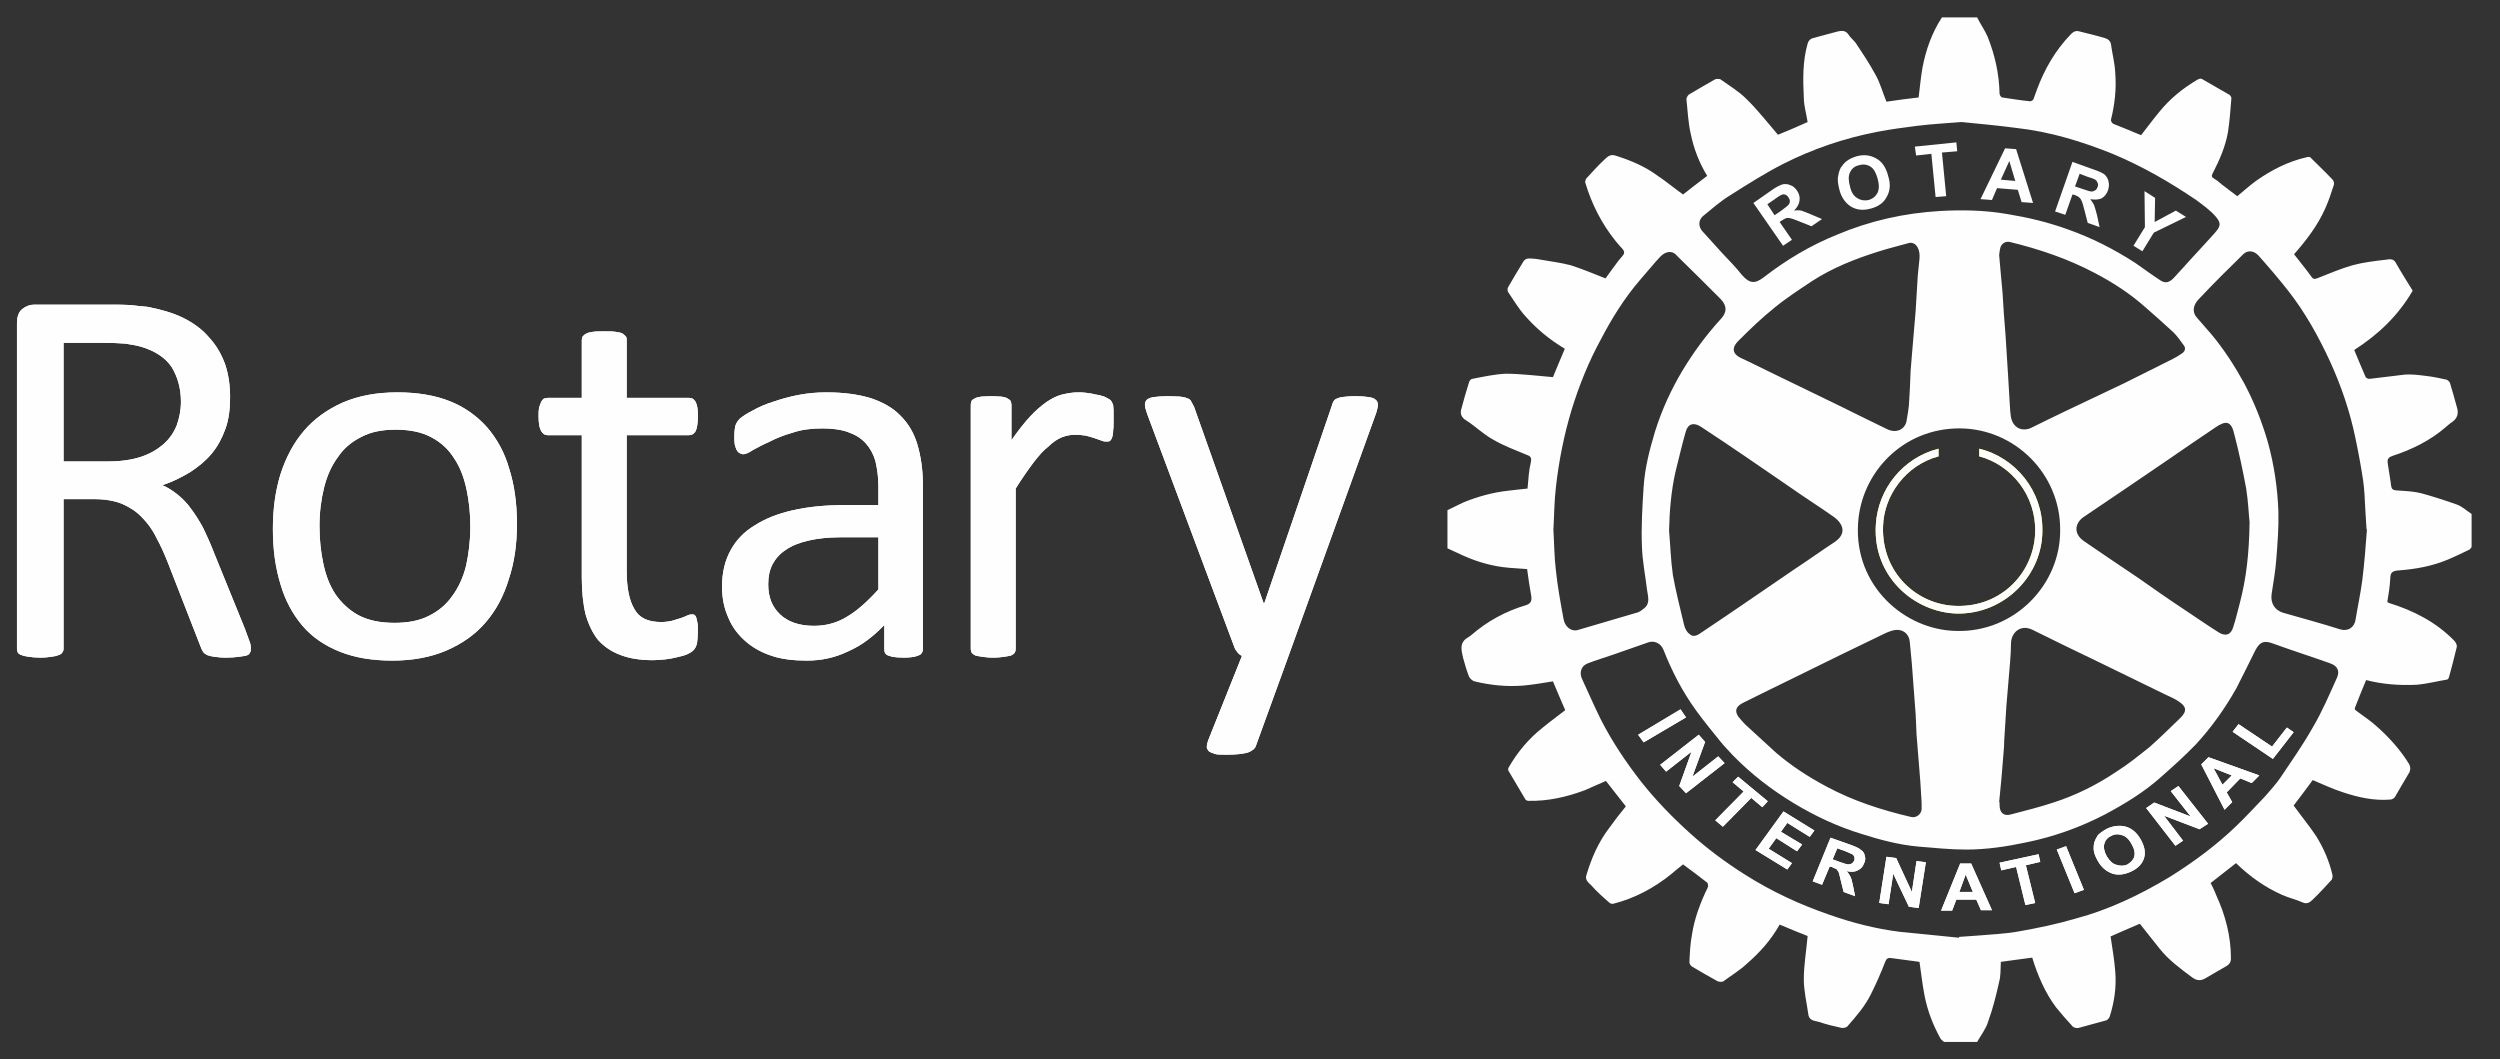 <?xml version="1.0" encoding="UTF-8"?>
<!DOCTYPE svg PUBLIC "-//W3C//DTD SVG 1.1//EN" "http://www.w3.org/Graphics/SVG/1.1/DTD/svg11.dtd">
<!-- Creator: CorelDRAW X8 -->
<svg xmlns="http://www.w3.org/2000/svg" xml:space="preserve" width="59mm" height="25mm" version="1.1" style="shape-rendering:geometricPrecision; text-rendering:geometricPrecision; image-rendering:optimizeQuality; fill-rule:evenodd; clip-rule:evenodd"
viewBox="0 0 5900 2500"
 xmlns:xlink="http://www.w3.org/1999/xlink">
 <rect x="0" y="0" width="5900" height="2500" fill="#333333" stroke="none"/>
 <defs>
  <style type="text/css">
   <![CDATA[
    .fil0 {fill:#FEFEFE}
    .fil1 {fill:#FFED00}
    .fil2 {fill:#FEFEFE;fill-rule:nonzero}
    .fil3 {fill:#FEFEFE;fill-rule:nonzero}
   ]]>
  </style>
 </defs>
 <g id="Warstwa_x0020_1">
  <path class="fil0" d="M4862 1251c1,-132 -107,-240 -238,-240 -133,0 -232,104 -239,225 -9,147 110,251 232,253 137,4 246,-109 245,-238zm-144 -649c3,31 5,60 8,89 2,33 4,66 7,99 2,31 4,63 6,95 2,28 3,56 5,84 1,7 1,14 3,20 7,24 29,29 46,21 26,-13 53,-26 80,-39 47,-22 94,-45 141,-67 38,-19 76,-38 114,-57 8,-4 16,-9 23,-14 6,-5 8,-12 2,-19 -7,-10 -15,-21 -24,-30 -22,-20 -44,-40 -66,-59 -36,-32 -76,-58 -118,-80 -64,-34 -132,-57 -202,-74 -9,-2 -19,3 -22,13 -2,6 -2,13 -3,18zm-779 650c3,35 4,70 9,105 7,39 17,78 26,116 2,9 6,18 13,23 10,10 21,2 31,-5 72,-48 144,-98 216,-147 32,-21 64,-44 96,-65 28,-19 21,-42 -2,-59 -34,-24 -69,-46 -103,-70 -35,-24 -70,-48 -105,-72 -35,-24 -71,-48 -106,-71 -17,-11 -31,-7 -36,13 -9,31 -16,63 -24,94 -10,45 -14,91 -15,138zm568 -679c-25,7 -50,13 -75,21 -54,17 -107,38 -155,69 -30,20 -61,40 -89,63 -30,24 -57,50 -84,77 -17,16 -18,32 7,43 22,10 43,21 64,31 56,27 113,55 169,82 36,18 73,36 110,54 23,11 44,-1 46,-23 2,-11 4,-22 5,-33 2,-27 3,-54 4,-81 1,-12 2,-24 3,-37 3,-35 6,-71 9,-106 2,-28 3,-55 5,-83 1,-13 3,-26 4,-39 2,-21 -6,-39 -23,-38zm211 1320c1,0 1,0 1,0 0,3 0,5 0,7 0,18 10,27 27,22 34,-9 67,-17 100,-28 53,-17 103,-42 149,-73 27,-17 53,-38 78,-58 25,-22 49,-46 73,-69 16,-16 14,-27 -5,-39 -10,-7 -21,-11 -31,-16 -53,-26 -105,-51 -158,-77 -52,-25 -104,-50 -156,-76 -28,-13 -49,7 -50,31 0,14 -1,28 -2,43 -3,36 -6,72 -9,107 -2,27 -3,54 -5,80 0,11 -1,23 -2,34 -3,38 -6,75 -10,112zm-183 1c0,0 0,0 0,0 -1,-17 -2,-33 -3,-49 -3,-38 -6,-75 -9,-112 -1,-16 -1,-31 -2,-46 -3,-40 -6,-80 -9,-120 -2,-18 -3,-36 -5,-53 -2,-19 -17,-30 -36,-27 -10,2 -19,6 -27,10 -69,33 -138,67 -207,101 -41,20 -82,40 -122,60 -19,9 -22,20 -12,34 5,6 10,12 16,18 24,22 48,44 72,66 36,31 76,57 119,80 63,34 131,56 200,72 12,3 24,-6 25,-18 0,-6 0,-11 0,-16zm774 -662c-2,-16 -3,-48 -8,-79 -8,-43 -17,-86 -28,-128 -7,-31 -19,-34 -45,-16 -37,25 -74,50 -110,75 -66,45 -132,90 -199,135 -22,14 -27,40 -1,58 42,29 84,57 127,86 37,26 74,52 112,77 27,18 53,36 80,53 17,10 29,4 34,-15 6,-18 10,-37 15,-55 15,-57 22,-116 23,-191zm-680 -944c-39,3 -72,5 -105,9 -31,4 -62,8 -93,14 -78,15 -152,40 -223,76 -43,22 -84,48 -125,74 -23,14 -43,32 -64,49 -11,10 -11,24 -2,35 16,18 32,35 48,53 16,17 32,33 46,51 18,20 30,22 52,5 53,-41 110,-75 172,-100 78,-33 159,-51 243,-56 52,-3 106,-2 158,7 49,8 96,19 143,36 57,20 110,47 161,80 20,14 39,28 59,41 11,7 20,5 30,-5 8,-8 15,-17 23,-25 24,-27 49,-53 73,-80 13,-15 20,-23 4,-41 -13,-15 -30,-27 -46,-39 -62,-42 -126,-79 -195,-108 -74,-30 -149,-53 -229,-62 -45,-6 -90,-10 -130,-14zm-963 962c2,32 2,65 6,97 4,38 11,76 18,114 3,18 18,30 33,26 48,-14 95,-28 143,-42 5,-2 10,-6 15,-10 14,-12 8,-28 6,-43 -4,-34 -11,-68 -12,-102 -2,-47 1,-95 4,-142 3,-44 14,-87 27,-130 16,-51 38,-99 65,-144 26,-43 56,-84 90,-121 15,-16 15,-31 0,-47 -35,-35 -69,-69 -104,-103 -2,-3 -5,-5 -9,-7 -12,-4 -22,2 -30,10 -16,17 -31,36 -47,54 -37,43 -67,91 -93,141 -29,53 -51,108 -69,166 -18,60 -30,120 -37,182 -4,33 -4,67 -6,101zm1920 -1c0,0 -1,0 -1,0 -1,-17 -2,-33 -3,-49 -1,-22 -2,-45 -5,-66 -5,-33 -11,-66 -18,-99 -13,-64 -34,-125 -61,-184 -27,-58 -58,-114 -98,-165 -22,-28 -46,-56 -70,-83 -11,-12 -26,-13 -36,-3 -35,34 -70,69 -104,105 -15,15 -17,32 -5,45 11,13 23,26 34,39 30,36 55,75 77,115 24,45 42,91 56,139 15,54 23,109 25,164 1,38 -2,76 -5,113 -2,28 -7,55 -11,82 -3,21 7,38 27,44 45,13 90,25 134,39 19,6 34,-4 37,-22 5,-31 12,-63 16,-94 5,-40 8,-80 11,-120zm-963 964c0,-1 1,-1 1,-2 14,-1 29,-2 43,-3 33,-3 66,-4 98,-10 45,-8 89,-17 133,-30 79,-21 152,-56 222,-98 56,-35 109,-74 157,-120 24,-23 46,-47 69,-71 12,-14 25,-28 36,-44 26,-39 53,-77 76,-118 22,-37 39,-77 57,-117 8,-17 1,-29 -17,-35 -45,-16 -89,-30 -133,-46 -19,-7 -31,-7 -43,17 -15,30 -29,59 -44,88 -27,48 -59,93 -96,133 -25,26 -53,51 -80,75 -41,37 -87,65 -136,91 -58,30 -120,52 -184,65 -47,10 -94,17 -142,17 -37,0 -75,-4 -112,-7 -46,-4 -91,-16 -135,-30 -56,-17 -109,-42 -159,-72 -53,-32 -101,-69 -144,-113 -10,-11 -20,-21 -29,-32 -20,-25 -40,-49 -58,-74 -32,-44 -57,-92 -77,-143 -6,-16 -22,-23 -36,-18 -28,10 -55,19 -83,29 -20,7 -41,13 -61,21 -14,6 -19,20 -13,35 15,32 29,65 45,97 27,53 60,102 96,148 35,44 73,83 114,120 41,37 84,69 130,98 63,40 130,71 200,95 54,19 109,33 165,40 47,5 94,9 140,14zm-1207 -919l0 -90c12,-6 25,-12 37,-18 34,-14 70,-24 107,-28 14,-2 29,-3 45,-5 2,-22 3,-43 8,-63 2,-11 -2,-14 -11,-17 -26,-11 -54,-21 -79,-36 -22,-12 -41,-31 -63,-45 -10,-6 -14,-14 -12,-24 6,-23 12,-44 19,-66 1,-4 5,-8 8,-8 26,-5 53,-11 79,-12 36,0 73,5 111,8 8,-20 18,-43 28,-67 -37,-22 -68,-48 -95,-79 -15,-17 -26,-36 -39,-55 -1,-2 -2,-8 0,-11 12,-21 24,-41 37,-62 2,-3 7,-6 11,-6 10,0 20,1 30,3 23,4 47,7 70,13 28,9 54,20 82,31 9,-13 20,-27 30,-41 5,-7 14,-14 14,-20 0,-7 -9,-13 -14,-20 -2,-2 -4,-5 -6,-7 -33,-41 -57,-88 -72,-139 0,-2 1,-6 2,-8 14,-15 27,-30 41,-43 8,-7 14,-16 28,-12 35,11 69,25 99,47 21,14 40,30 61,45 18,-14 37,-29 57,-44 -19,-31 -32,-65 -39,-100 -6,-26 -7,-54 -10,-81 0,-3 3,-9 6,-11 20,-12 41,-24 62,-36 3,-1 9,-1 12,0 21,15 43,28 61,46 27,26 50,56 75,85 22,-9 46,-19 70,-30 -3,-20 -9,-39 -9,-58 -2,-42 -3,-85 9,-127 2,-7 6,-11 12,-13 20,-5 40,-11 60,-16 9,-2 18,-2 24,7 5,8 13,14 18,21 16,24 32,48 46,74 11,19 17,42 26,64 25,-4 51,-7 76,-10 3,-24 5,-47 9,-70 8,-42 22,-82 46,-119l83 0c8,16 18,30 25,46 17,43 27,87 28,134 0,3 3,8 6,9 22,3 44,7 66,9 2,0 7,-2 8,-5 3,-7 5,-15 8,-22 18,-49 44,-94 81,-132 6,-6 12,-8 19,-6 20,5 41,10 61,16 7,2 13,7 14,15 3,22 9,44 10,67 3,37 -1,74 -10,110 -1,3 2,8 5,10 22,9 45,18 66,27 15,-19 28,-37 43,-55 25,-31 56,-56 90,-76 3,-2 8,-3 10,-2 22,13 44,25 66,38 2,2 5,6 4,9 -2,26 -4,53 -8,79 -6,34 -20,66 -36,97 -3,6 -3,9 4,13 9,5 16,13 25,19 10,8 20,15 29,22 16,-13 29,-25 44,-36 37,-26 76,-46 120,-56 3,-1 7,-1 8,0 18,18 36,35 53,53 3,3 4,9 3,12 -6,19 -12,37 -20,55 -18,41 -45,76 -74,109 14,18 28,35 41,53 4,6 7,6 13,4 28,-11 56,-23 84,-31 26,-7 52,-10 78,-13 8,-1 18,-4 24,7 13,23 27,45 40,66 -35,60 -82,104 -138,140 9,22 18,43 27,64 1,2 7,5 10,4 28,-3 55,-7 83,-10 16,-1 32,1 48,3 17,2 33,5 50,9 3,1 7,5 8,8 6,19 11,38 16,56 5,15 2,27 -11,36 -5,3 -10,8 -15,12 -37,32 -80,53 -126,68 -11,4 -12,9 -11,17 2,15 5,30 7,45 2,19 3,19 23,20 16,1 33,2 49,6 29,8 57,17 85,27 13,5 23,15 34,22l0 78c-2,3 -4,6 -7,7 -17,8 -33,16 -50,23 -36,15 -74,22 -113,25 -16,1 -22,4 -22,20 -1,19 -4,37 -7,55 2,1 3,1 4,2 58,18 111,45 154,89 4,4 7,11 6,15 -6,24 -12,49 -19,73 -1,2 -3,4 -5,4 -24,4 -47,10 -70,12 -41,2 -81,-1 -120,-11 -9,21 -17,42 -25,62 -3,6 -2,8 4,12 16,12 33,23 48,37 29,26 55,55 75,88 3,7 3,13 0,19 -12,20 -23,39 -34,58 -2,3 -7,6 -11,6 -38,3 -75,-5 -111,-17 -25,-8 -48,-19 -72,-29 -15,20 -30,41 -45,60 18,25 37,48 53,72 18,29 32,61 39,94 0,3 -1,7 -2,9 -15,16 -30,33 -46,48 -6,6 -13,10 -22,6 -16,-7 -33,-11 -49,-18 -41,-18 -77,-44 -109,-75 -20,16 -40,31 -60,47 2,4 5,9 7,14 2,4 4,9 6,14 22,48 35,97 35,150 0,8 -3,13 -9,17 -17,10 -33,19 -50,29 -11,7 -21,7 -32,-1 -28,-21 -56,-41 -78,-69 -15,-19 -30,-38 -46,-58 -23,10 -47,20 -69,30 4,28 9,55 11,83 3,36 -2,71 -13,106 -1,3 -5,8 -8,9 -22,6 -44,12 -66,18 -4,1 -11,-1 -13,-3 -14,-15 -27,-30 -40,-46 -26,-35 -43,-75 -56,-117 -25,3 -50,7 -74,10 -1,17 0,33 -4,47 -7,32 -15,64 -26,94 -5,17 -17,32 -26,48l-78 0c-3,-3 -7,-5 -9,-9 -17,-31 -30,-64 -37,-100 -5,-26 -8,-52 -12,-80 -21,-3 -44,-6 -67,-9 -7,-1 -11,1 -14,9 -10,26 -21,51 -33,75 -14,29 -35,53 -56,77 -2,3 -9,4 -13,4 -18,-4 -36,-8 -53,-14 -9,-3 -23,-2 -26,-16 -4,-29 -11,-57 -11,-85 0,-34 6,-67 9,-102 -20,-8 -43,-17 -66,-27 -20,36 -47,66 -77,92 -17,16 -37,28 -56,42 -3,2 -9,1 -13,0 -20,-11 -41,-23 -61,-35 -3,-2 -6,-7 -6,-10 1,-22 2,-44 6,-65 6,-39 20,-76 37,-111 2,-3 1,-10 -1,-12 -19,-15 -38,-29 -57,-43 -10,8 -19,15 -28,23 -41,33 -86,57 -137,70 -2,0 -6,0 -8,-2 -15,-13 -31,-27 -44,-42 -6,-6 -15,-12 -11,-24 12,-40 28,-77 53,-110 13,-18 26,-35 40,-52 -16,-20 -32,-41 -47,-60 -17,7 -33,15 -50,22 -43,16 -87,26 -133,25 -3,0 -7,-2 -8,-5 -13,-22 -26,-44 -39,-66 -1,-2 -1,-6 0,-7 21,-37 48,-69 81,-95 17,-14 35,-27 53,-41 -10,-23 -20,-46 -29,-68 -25,4 -48,8 -71,10 -39,3 -77,-1 -114,-10 -5,-1 -11,-7 -13,-11 -6,-15 -10,-30 -14,-44 -4,-18 -10,-37 12,-49 2,-2 5,-3 7,-5 38,-33 82,-57 130,-71 11,-4 13,-10 12,-20 -4,-22 -7,-43 -10,-65 -14,-1 -28,-2 -42,-3 -37,-3 -73,-13 -107,-28 -13,-6 -26,-12 -39,-18z"/>
  <path class="fil1" d="M4575 1077c-76,20 -129,91 -131,165 -4,110 81,187 175,188 105,2 181,-79 184,-173 3,-87 -56,-160 -132,-180l0 -18c86,21 150,100 149,192 1,106 -89,199 -202,197 -101,-3 -199,-88 -191,-210 5,-84 64,-158 148,-179l0 18z"/>
  <path class="fil2" d="M4208 580l-70 -101 43 -30c11,-8 20,-12 26,-14 6,-1 12,-1 18,2 7,2 12,7 16,13 5,7 7,15 6,23 -1,8 -5,16 -13,24 6,-1 12,-1 17,0 5,2 12,4 23,9l26 11 -25 17 -30 -12c-10,-4 -18,-7 -21,-7 -3,-1 -6,-1 -9,0 -3,1 -6,3 -11,6l-4 3 29 42 -21 14zm-20 -72l16 -11c9,-7 15,-11 17,-14 2,-2 3,-5 3,-8 0,-3 -1,-6 -3,-9 -3,-4 -5,-6 -9,-7 -3,-1 -6,0 -10,2 -2,1 -7,4 -15,10l-16 11 17 26zm153 -60c-3,-12 -5,-23 -3,-32 1,-7 3,-14 6,-20 4,-6 8,-11 13,-15 6,-5 14,-9 24,-12 17,-5 33,-3 47,5 13,7 23,21 28,41 6,19 5,35 -3,49 -7,14 -19,23 -37,28 -18,5 -33,4 -47,-4 -13,-8 -23,-21 -28,-40zm25 -8c3,14 9,23 18,28 8,5 17,6 26,4 10,-3 17,-9 21,-17 4,-9 4,-20 0,-34 -4,-14 -9,-23 -17,-28 -8,-5 -17,-6 -27,-3 -10,2 -17,8 -21,17 -4,8 -4,19 0,33zm202 25l-10 -102 -36 4 -3 -21 98 -10 2 21 -36 3 10 103 -25 2zm230 14l-27 -2 -9 -29 -49 -4 -12 28 -27 -2 58 -120 26 2 40 127zm-42 -52l-14 -47 -20 44 34 3zm94 72l41 -117 50 18c12,4 21,8 26,12 5,5 8,10 9,16 2,7 1,14 -1,21 -3,8 -8,15 -15,19 -7,3 -16,4 -27,2 4,5 7,10 9,14 2,5 4,13 7,24l6 28 -28 -10 -8 -31c-3,-12 -5,-19 -7,-22 -1,-3 -3,-5 -5,-7 -2,-2 -6,-4 -11,-6l-5 -1 -17 48 -24 -8zm47 -59l18 6c11,4 18,6 21,6 3,0 6,-1 9,-3 2,-1 4,-4 5,-7 2,-4 2,-8 0,-11 -1,-3 -3,-6 -7,-8 -2,-1 -7,-3 -17,-6l-18 -7 -11 30zm138 140l27 -44 -1 -85 25 16 -1 57 50 -27 24 15 -76 37 -27 44 -21 -13z"/>
  <path class="fil2" d="M3866 1734l100 -60 13 19 -100 59 -13 -18zm52 71l91 -71 15 17 -30 82 61 -48 15 16 -91 71 -16 -17 29 -81 -60 47 -14 -16zm130 131l67 -68 -26 -22 13 -13 70 58 -13 14 -26 -22 -67 68 -18 -15zm95 70l66 -91 73 45 -11 15 -53 -33 -15 21 50 30 -12 16 -49 -31 -18 25 55 34 -11 15 -75 -46zm135 74l42 -103 48 17c11,4 20,8 24,12 5,3 8,8 9,14 2,6 1,12 -2,18 -3,8 -8,13 -15,16 -7,4 -15,4 -26,2 4,4 7,9 9,13 2,4 4,11 6,21l5 25 -27 -10 -7 -28c-2,-10 -4,-16 -5,-19 -2,-3 -3,-5 -5,-7 -3,-1 -6,-3 -11,-5l-5 -1 -18 43 -22 -8zm47 -52l16 6c11,4 18,6 21,6 3,0 6,-1 8,-2 3,-2 4,-4 6,-7 1,-3 1,-7 0,-9 -1,-3 -3,-6 -7,-7 -1,-1 -7,-3 -16,-7l-17 -6 -11 26zm110 103l17 -109 23 3 37 80 11 -73 22 3 -17 108 -23 -3 -37 -78 -11 72 -22 -3zm266 17l-26 0 -11 -25 -47 0 -10 26 -26 0 45 -111 26 0 49 110zm-45 -43l-17 -41 -15 41 32 0zm124 31l-22 -90 -35 8 -4 -18 92 -20 4 18 -34 8 22 89 -23 5zm116 -28l-42 -103 22 -8 42 103 -22 8zm55 -76c-6,-10 -9,-19 -10,-27 0,-6 0,-12 2,-18 2,-6 5,-11 8,-16 5,-5 12,-10 21,-15 15,-7 30,-9 45,-5 14,4 26,14 35,30 9,16 12,30 8,44 -4,13 -14,24 -29,31 -16,8 -31,10 -45,6 -14,-5 -26,-14 -35,-30zm21 -11c7,11 14,18 23,20 9,3 18,3 26,-1 8,-5 14,-11 16,-19 2,-9 0,-18 -7,-30 -6,-11 -14,-18 -22,-20 -9,-3 -17,-3 -26,2 -9,4 -14,11 -16,19 -2,8 0,18 6,29zm162 -25l-69 -89 19 -13 86 33 -47 -60 18 -12 70 89 -20 13 -84 -32 45 59 -18 12zm198 -166l-18 18 -27 -11 -32 33 13 23 -18 18 -55 -107 17 -17 120 43zm-65 0l-43 -17 21 39 22 -22zm97 -39l-95 -64 14 -18 79 53 35 -45 16 11 -49 63z"/>
  <path class="fil3" d="M592 1531c0,4 0,6 -2,9 -1,3 -3,5 -8,7 -4,1 -10,2 -18,3 -7,1 -18,2 -30,2 -12,0 -21,-1 -28,-2 -7,-1 -12,-2 -17,-4 -4,-2 -7,-4 -10,-8 -2,-3 -4,-8 -6,-13l-76 -195c-9,-23 -18,-43 -28,-61 -9,-19 -21,-35 -34,-48 -13,-14 -29,-24 -47,-32 -18,-7 -39,-11 -64,-11l-74 0 0 353c0,4 -1,6 -3,9 -2,3 -5,5 -9,6 -4,2 -10,3 -17,4 -7,1 -15,2 -26,2 -11,0 -20,-1 -27,-2 -7,-1 -13,-2 -17,-4 -4,-1 -7,-3 -9,-6 -1,-2 -2,-5 -2,-9l0 -767c0,-17 4,-28 13,-35 9,-7 18,-10 28,-10l176 0c21,0 38,0 52,1 14,2 26,3 38,4 32,6 60,14 85,26 24,12 45,27 61,46 17,18 29,39 38,63 8,23 12,50 12,78 0,28 -3,53 -11,75 -8,22 -18,41 -32,58 -14,17 -31,31 -51,44 -20,12 -41,23 -66,31 14,6 26,14 37,23 11,9 22,20 31,33 10,13 19,28 28,44 8,17 17,36 25,57l74 182c6,16 10,27 12,33 2,6 2,11 2,14zm-165 -583c0,-32 -8,-59 -22,-82 -15,-22 -39,-38 -73,-48 -11,-3 -23,-5 -36,-7 -14,-1 -31,-2 -53,-2l-93 0 0 280 107 0c29,0 55,-4 76,-11 21,-7 38,-17 52,-29 15,-13 25,-28 32,-45 6,-17 10,-35 10,-56z"/>
  <path class="fil3" d="M1220 1237c0,47 -6,90 -19,129 -12,40 -30,74 -55,103 -24,28 -55,50 -92,66 -37,16 -80,24 -128,24 -48,0 -89,-7 -124,-21 -35,-14 -65,-34 -88,-61 -23,-27 -41,-60 -52,-98 -12,-39 -18,-82 -18,-131 0,-47 6,-90 18,-129 13,-40 31,-74 56,-103 24,-28 55,-50 91,-66 37,-16 80,-24 129,-24 47,0 89,7 124,21 35,14 64,35 88,62 23,27 41,59 52,98 12,38 18,81 18,130zm-110 6c0,-31 -3,-60 -9,-88 -6,-28 -15,-52 -29,-73 -13,-21 -31,-38 -54,-50 -22,-12 -50,-18 -84,-18 -32,0 -58,5 -81,17 -22,11 -41,26 -55,47 -15,20 -26,44 -33,72 -7,28 -11,58 -11,91 0,32 3,61 9,89 6,28 15,52 29,73 14,20 32,37 54,49 23,12 51,18 85,18 31,0 58,-5 80,-16 23,-11 42,-27 56,-47 15,-20 26,-44 33,-72 6,-28 10,-58 10,-92z"/>
  <path class="fil3" d="M1647 1489c0,12 -1,22 -2,29 -2,8 -5,13 -8,16 -3,4 -9,7 -15,10 -7,3 -15,5 -24,7 -8,2 -18,4 -27,5 -10,1 -20,2 -30,2 -30,0 -55,-4 -76,-12 -22,-8 -39,-20 -53,-35 -13,-16 -23,-37 -30,-61 -6,-25 -9,-54 -9,-87l0 -336 -81 0c-6,0 -11,-3 -15,-10 -4,-7 -6,-18 -6,-34 0,-8 0,-14 1,-20 2,-6 3,-10 5,-14 1,-3 4,-6 6,-8 3,-1 6,-2 10,-2l80 0 0 -137c0,-3 1,-5 2,-8 2,-2 5,-5 9,-7 4,-2 9,-3 16,-4 7,-1 16,-1 26,-1 11,0 20,0 26,1 7,1 13,2 17,4 3,2 6,5 8,7 2,3 2,5 2,8l0 137 147 0c4,0 7,1 9,2 3,2 5,5 7,8 2,4 3,8 4,14 1,6 1,12 1,20 0,16 -2,27 -5,34 -4,7 -9,10 -16,10l-147 0 0 321c0,39 6,69 18,89 11,21 32,31 63,31 9,0 18,-1 26,-3 7,-2 14,-4 20,-6 6,-2 11,-4 15,-6 4,-2 8,-3 12,-3 2,0 4,0 6,1 1,1 3,3 4,6 1,3 2,7 3,13 1,5 1,11 1,19z"/>
  <path class="fil3" d="M2178 1532c0,5 -2,9 -5,12 -4,3 -9,4 -15,6 -6,1 -14,2 -26,2 -11,0 -20,-1 -26,-2 -7,-2 -12,-3 -15,-6 -3,-3 -4,-6 -4,-12l0 -57c-26,27 -53,48 -85,62 -31,15 -63,22 -98,22 -30,0 -58,-3 -82,-11 -25,-8 -46,-20 -63,-35 -17,-15 -31,-33 -40,-55 -10,-22 -15,-46 -15,-74 0,-33 7,-61 20,-85 13,-24 32,-44 57,-59 25,-16 55,-28 91,-36 36,-8 76,-12 121,-12l80 0 0 -45c0,-22 -3,-41 -7,-59 -5,-17 -13,-31 -23,-42 -11,-12 -24,-20 -41,-26 -16,-6 -37,-9 -61,-9 -26,0 -50,3 -70,10 -21,6 -39,13 -54,21 -16,7 -29,14 -40,20 -10,7 -18,10 -23,10 -3,0 -6,-1 -9,-3 -2,-1 -5,-4 -7,-8 -1,-3 -3,-7 -4,-12 -1,-6 -1,-12 -1,-18 0,-11 1,-19 2,-25 2,-6 5,-12 11,-18 6,-5 16,-12 30,-19 14,-8 30,-15 49,-21 18,-6 38,-12 60,-16 21,-4 43,-6 65,-6 42,0 77,5 106,14 29,10 52,23 70,42 18,18 31,40 39,67 8,27 13,59 13,94l0 389zm-105 -264l-91 0c-28,0 -54,3 -75,8 -21,5 -39,12 -53,22 -14,9 -24,21 -31,34 -7,14 -10,29 -10,47 0,30 9,53 28,71 19,18 46,27 80,27 28,0 54,-7 77,-21 24,-14 49,-36 75,-65l0 -123z"/>
  <path class="fil3" d="M2628 993c0,9 0,17 -1,23 0,7 -1,12 -2,15 -1,4 -3,7 -5,9 -2,2 -4,2 -8,2 -3,0 -8,0 -12,-2 -5,-2 -11,-4 -17,-6 -6,-2 -13,-4 -21,-6 -7,-1 -16,-2 -25,-2 -10,0 -21,2 -31,6 -10,4 -21,11 -32,22 -12,9 -23,22 -36,39 -12,16 -26,36 -41,60l0 379c0,3 -1,6 -2,8 -2,3 -5,5 -9,7 -4,1 -9,2 -16,3 -7,1 -15,2 -26,2 -11,0 -19,-1 -26,-2 -7,-1 -12,-2 -16,-3 -4,-2 -7,-4 -9,-7 -1,-2 -2,-5 -2,-8l0 -577c0,-3 1,-6 2,-9 1,-2 4,-4 8,-6 4,-2 8,-3 15,-4 5,0 14,-1 23,-1 10,0 18,1 24,1 6,1 11,2 14,4 4,2 6,4 8,6 1,3 2,6 2,9l0 84c16,-23 31,-42 44,-56 14,-15 27,-26 40,-35 12,-8 24,-14 36,-17 13,-3 25,-5 37,-5 6,0 12,0 19,1 7,1 15,2 22,4 8,1 15,3 21,5 6,3 10,5 13,7 3,2 4,4 5,6 1,2 2,4 3,7 0,3 1,7 1,13 0,6 0,14 0,24z"/>
  <path class="fil3" d="M3041 1548l-77 212c-2,7 -9,12 -19,16 -11,3 -27,5 -48,5 -11,0 -20,0 -27,-1 -7,-2 -12,-4 -16,-6 -3,-3 -5,-6 -6,-10 0,-5 1,-10 3,-16l80 -200c-4,-2 -8,-5 -11,-9 -3,-4 -6,-8 -7,-12l-206 -551c-3,-9 -5,-16 -5,-21 0,-5 2,-9 5,-12 4,-3 9,-5 17,-6 8,-1 18,-2 31,-2 13,0 23,1 30,1 7,1 13,2 17,4 4,1 8,4 9,7 2,3 4,8 7,13l164 463 2 0 159 -465c2,-8 5,-14 9,-16 4,-2 9,-4 16,-5 8,-1 18,-2 32,-2 12,0 22,1 29,2 8,1 14,3 17,6 4,3 6,7 6,12 0,5 -2,12 -4,19l-207 574z"/>
  <path class="fil0" d="M4575 1077c-76,20 -129,91 -131,165 -4,110 81,187 175,188 105,2 181,-79 184,-173 3,-87 -56,-160 -132,-180l0 -18c86,21 150,100 149,192 1,106 -89,199 -202,197 -101,-3 -199,-88 -191,-210 5,-84 64,-158 148,-179l0 18z"/>
  <path class="fil2" d="M3866 1734l100 -60 13 19 -100 59 -13 -18zm52 71l91 -71 15 17 -30 82 61 -48 15 16 -91 71 -16 -17 29 -81 -60 47 -14 -16zm130 131l67 -68 -26 -22 13 -13 70 58 -13 14 -26 -22 -67 68 -18 -15zm95 70l66 -91 73 45 -11 15 -53 -33 -15 21 50 30 -12 16 -49 -31 -18 25 55 34 -11 15 -75 -46zm135 74l42 -103 48 17c11,4 20,8 24,12 5,3 8,8 9,14 2,6 1,12 -2,18 -3,8 -8,13 -15,16 -7,4 -15,4 -26,2 4,4 7,9 9,13 2,4 4,11 6,21l5 25 -27 -10 -7 -28c-2,-10 -4,-16 -5,-19 -2,-3 -3,-5 -5,-7 -3,-1 -6,-3 -11,-5l-5 -1 -18 43 -22 -8zm47 -52l16 6c11,4 18,6 21,6 3,0 6,-1 8,-2 3,-2 4,-4 6,-7 1,-3 1,-7 0,-9 -1,-3 -3,-6 -7,-7 -1,-1 -7,-3 -16,-7l-17 -6 -11 26zm110 103l17 -109 23 3 37 80 11 -73 22 3 -17 108 -23 -3 -37 -78 -11 72 -22 -3zm266 17l-26 0 -11 -25 -47 0 -10 26 -26 0 45 -111 26 0 49 110zm-45 -43l-17 -41 -15 41 32 0zm124 31l-22 -90 -35 8 -4 -18 92 -20 4 18 -34 8 22 89 -23 5zm116 -28l-42 -103 22 -8 42 103 -22 8zm55 -76c-6,-10 -9,-19 -10,-27 0,-6 0,-12 2,-18 2,-6 5,-11 8,-16 5,-5 12,-10 21,-15 15,-7 30,-9 45,-5 14,4 26,14 35,30 9,16 12,30 8,44 -4,13 -14,24 -29,31 -16,8 -31,10 -45,6 -14,-5 -26,-14 -35,-30zm21 -11c7,11 14,18 23,20 9,3 18,3 26,-1 8,-5 14,-11 16,-19 2,-9 0,-18 -7,-30 -6,-11 -14,-18 -22,-20 -9,-3 -17,-3 -26,2 -9,4 -14,11 -16,19 -2,8 0,18 6,29zm162 -25l-69 -89 19 -13 86 33 -47 -60 18 -12 70 89 -20 13 -84 -32 45 59 -18 12zm198 -166l-18 18 -27 -11 -32 33 13 23 -18 18 -55 -107 17 -17 120 43zm-65 0l-43 -17 21 39 22 -22zm97 -39l-95 -64 14 -18 79 53 35 -45 16 11 -49 63z"/>
  <path class="fil3" d="M592 1531c0,4 0,6 -2,9 -1,3 -3,5 -8,7 -4,1 -10,2 -18,3 -7,1 -18,2 -30,2 -12,0 -21,-1 -28,-2 -7,-1 -12,-2 -17,-4 -4,-2 -7,-4 -10,-8 -2,-3 -4,-8 -6,-13l-76 -195c-9,-23 -18,-43 -28,-61 -9,-19 -21,-35 -34,-48 -13,-14 -29,-24 -47,-32 -18,-7 -39,-11 -64,-11l-74 0 0 353c0,4 -1,6 -3,9 -2,3 -5,5 -9,6 -4,2 -10,3 -17,4 -7,1 -15,2 -26,2 -11,0 -20,-1 -27,-2 -7,-1 -13,-2 -17,-4 -4,-1 -7,-3 -9,-6 -1,-2 -2,-5 -2,-9l0 -767c0,-17 4,-28 13,-35 9,-7 18,-10 28,-10l176 0c21,0 38,0 52,1 14,2 26,3 38,4 32,6 60,14 85,26 24,12 45,27 61,46 17,18 29,39 38,63 8,23 12,50 12,78 0,28 -3,53 -11,75 -8,22 -18,41 -32,58 -14,17 -31,31 -51,44 -20,12 -41,23 -66,31 14,6 26,14 37,23 11,9 22,20 31,33 10,13 19,28 28,44 8,17 17,36 25,57l74 182c6,16 10,27 12,33 2,6 2,11 2,14zm-165 -583c0,-32 -8,-59 -22,-82 -15,-22 -39,-38 -73,-48 -11,-3 -23,-5 -36,-7 -14,-1 -31,-2 -53,-2l-93 0 0 280 107 0c29,0 55,-4 76,-11 21,-7 38,-17 52,-29 15,-13 25,-28 32,-45 6,-17 10,-35 10,-56z"/>
  <path class="fil3" d="M1220 1237c0,47 -6,90 -19,129 -12,40 -30,74 -55,103 -24,28 -55,50 -92,66 -37,16 -80,24 -128,24 -48,0 -89,-7 -124,-21 -35,-14 -65,-34 -88,-61 -23,-27 -41,-60 -52,-98 -12,-39 -18,-82 -18,-131 0,-47 6,-90 18,-129 13,-40 31,-74 56,-103 24,-28 55,-50 91,-66 37,-16 80,-24 129,-24 47,0 89,7 124,21 35,14 64,35 88,62 23,27 41,59 52,98 12,38 18,81 18,130zm-110 6c0,-31 -3,-60 -9,-88 -6,-28 -15,-52 -29,-73 -13,-21 -31,-38 -54,-50 -22,-12 -50,-18 -84,-18 -32,0 -58,5 -81,17 -22,11 -41,26 -55,47 -15,20 -26,44 -33,72 -7,28 -11,58 -11,91 0,32 3,61 9,89 6,28 15,52 29,73 14,20 32,37 54,49 23,12 51,18 85,18 31,0 58,-5 80,-16 23,-11 42,-27 56,-47 15,-20 26,-44 33,-72 6,-28 10,-58 10,-92z"/>
  <path class="fil3" d="M1647 1489c0,12 -1,22 -2,29 -2,8 -5,13 -8,16 -3,4 -9,7 -15,10 -7,3 -15,5 -24,7 -8,2 -18,4 -27,5 -10,1 -20,2 -30,2 -30,0 -55,-4 -76,-12 -22,-8 -39,-20 -53,-35 -13,-16 -23,-37 -30,-61 -6,-25 -9,-54 -9,-87l0 -336 -81 0c-6,0 -11,-3 -15,-10 -4,-7 -6,-18 -6,-34 0,-8 0,-14 1,-20 2,-6 3,-10 5,-14 1,-3 4,-6 6,-8 3,-1 6,-2 10,-2l80 0 0 -137c0,-3 1,-5 2,-8 2,-2 5,-5 9,-7 4,-2 9,-3 16,-4 7,-1 16,-1 26,-1 11,0 20,0 26,1 7,1 13,2 17,4 3,2 6,5 8,7 2,3 2,5 2,8l0 137 147 0c4,0 7,1 9,2 3,2 5,5 7,8 2,4 3,8 4,14 1,6 1,12 1,20 0,16 -2,27 -5,34 -4,7 -9,10 -16,10l-147 0 0 321c0,39 6,69 18,89 11,21 32,31 63,31 9,0 18,-1 26,-3 7,-2 14,-4 20,-6 6,-2 11,-4 15,-6 4,-2 8,-3 12,-3 2,0 4,0 6,1 1,1 3,3 4,6 1,3 2,7 3,13 1,5 1,11 1,19z"/>
  <path class="fil3" d="M2178 1532c0,5 -2,9 -5,12 -4,3 -9,4 -15,6 -6,1 -14,2 -26,2 -11,0 -20,-1 -26,-2 -7,-2 -12,-3 -15,-6 -3,-3 -4,-6 -4,-12l0 -57c-26,27 -53,48 -85,62 -31,15 -63,22 -98,22 -30,0 -58,-3 -82,-11 -25,-8 -46,-20 -63,-35 -17,-15 -31,-33 -40,-55 -10,-22 -15,-46 -15,-74 0,-33 7,-61 20,-85 13,-24 32,-44 57,-59 25,-16 55,-28 91,-36 36,-8 76,-12 121,-12l80 0 0 -45c0,-22 -3,-41 -7,-59 -5,-17 -13,-31 -23,-42 -11,-12 -24,-20 -41,-26 -16,-6 -37,-9 -61,-9 -26,0 -50,3 -70,10 -21,6 -39,13 -54,21 -16,7 -29,14 -40,20 -10,7 -18,10 -23,10 -3,0 -6,-1 -9,-3 -2,-1 -5,-4 -7,-8 -1,-3 -3,-7 -4,-12 -1,-6 -1,-12 -1,-18 0,-11 1,-19 2,-25 2,-6 5,-12 11,-18 6,-5 16,-12 30,-19 14,-8 30,-15 49,-21 18,-6 38,-12 60,-16 21,-4 43,-6 65,-6 42,0 77,5 106,14 29,10 52,23 70,42 18,18 31,40 39,67 8,27 13,59 13,94l0 389zm-105 -264l-91 0c-28,0 -54,3 -75,8 -21,5 -39,12 -53,22 -14,9 -24,21 -31,34 -7,14 -10,29 -10,47 0,30 9,53 28,71 19,18 46,27 80,27 28,0 54,-7 77,-21 24,-14 49,-36 75,-65l0 -123z"/>
  <path class="fil3" d="M2628 993c0,9 0,17 -1,23 0,7 -1,12 -2,15 -1,4 -3,7 -5,9 -2,2 -4,2 -8,2 -3,0 -8,0 -12,-2 -5,-2 -11,-4 -17,-6 -6,-2 -13,-4 -21,-6 -7,-1 -16,-2 -25,-2 -10,0 -21,2 -31,6 -10,4 -21,11 -32,22 -12,9 -23,22 -36,39 -12,16 -26,36 -41,60l0 379c0,3 -1,6 -2,8 -2,3 -5,5 -9,7 -4,1 -9,2 -16,3 -7,1 -15,2 -26,2 -11,0 -19,-1 -26,-2 -7,-1 -12,-2 -16,-3 -4,-2 -7,-4 -9,-7 -1,-2 -2,-5 -2,-8l0 -577c0,-3 1,-6 2,-9 1,-2 4,-4 8,-6 4,-2 8,-3 15,-4 5,0 14,-1 23,-1 10,0 18,1 24,1 6,1 11,2 14,4 4,2 6,4 8,6 1,3 2,6 2,9l0 84c16,-23 31,-42 44,-56 14,-15 27,-26 40,-35 12,-8 24,-14 36,-17 13,-3 25,-5 37,-5 6,0 12,0 19,1 7,1 15,2 22,4 8,1 15,3 21,5 6,3 10,5 13,7 3,2 4,4 5,6 1,2 2,4 3,7 0,3 1,7 1,13 0,6 0,14 0,24z"/>
  <path class="fil3" d="M3041 1548l-77 212c-2,7 -9,12 -19,16 -11,3 -27,5 -48,5 -11,0 -20,0 -27,-1 -7,-2 -12,-4 -16,-6 -3,-3 -5,-6 -6,-10 0,-5 1,-10 3,-16l80 -200c-4,-2 -8,-5 -11,-9 -3,-4 -6,-8 -7,-12l-206 -551c-3,-9 -5,-16 -5,-21 0,-5 2,-9 5,-12 4,-3 9,-5 17,-6 8,-1 18,-2 31,-2 13,0 23,1 30,1 7,1 13,2 17,4 4,1 8,4 9,7 2,3 4,8 7,13l164 463 2 0 159 -465c2,-8 5,-14 9,-16 4,-2 9,-4 16,-5 8,-1 18,-2 32,-2 12,0 22,1 29,2 8,1 14,3 17,6 4,3 6,7 6,12 0,5 -2,12 -4,19l-207 574z"/>
 </g>
</svg>
